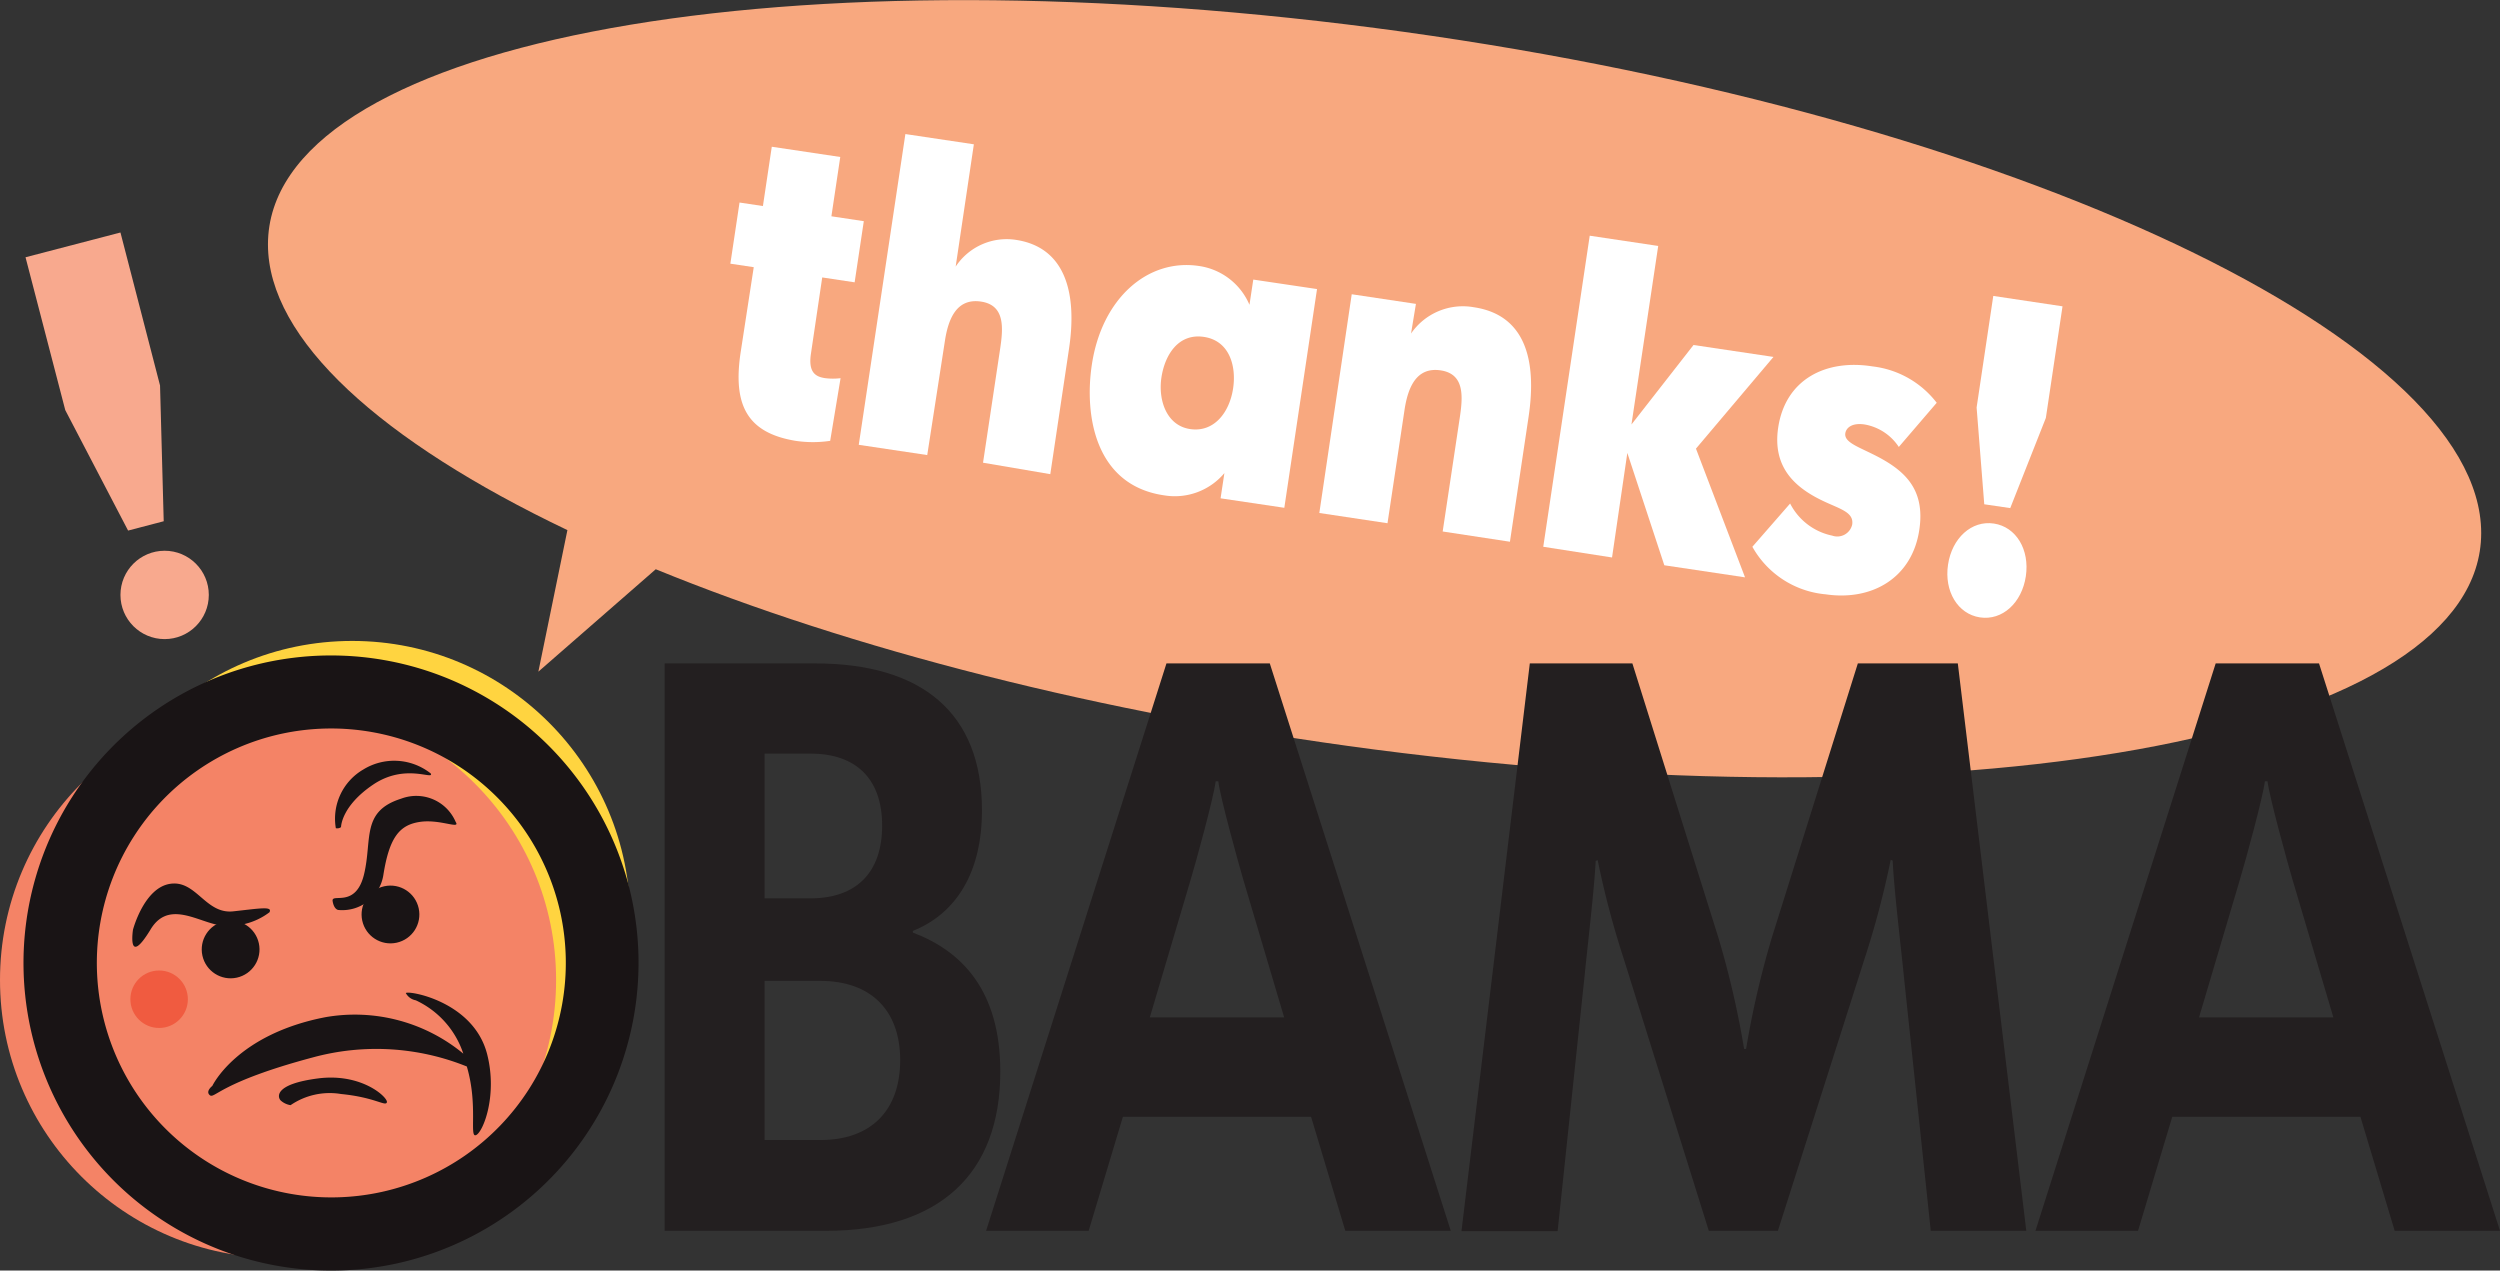 <svg xmlns="http://www.w3.org/2000/svg" viewBox="0 0 163.55 83.12"><rect x="0" y="0" width="163.55" height="83.12" fill="#333333" stroke="none"/><defs><style>.a{fill:#f8a87f;}.b{fill:#ffd440;}.c{fill:#f48366;}.d{fill:#191415;}.e{fill:#231f20;}.f{fill:#f05b40;}.g{fill:#fff;}.h{fill:#f8a98e;}</style></defs><title>negative-logo</title><path class="a" d="M108.64,6.06c-40-5.21-72.42,1.13-72.42,14.16,0,6.24,7.44,12.89,19.59,18.69l-1.9,9.26,7.68-6.7c12.66,5.18,29.09,9.45,47,11.79,40,5.21,72.42-1.13,72.42-14.16S148.64,11.27,108.64,6.06Z" transform="translate(-18.69 -4.23)"/><circle class="b" cx="23.04" cy="60.12" r="18.19"/><circle class="c" cx="18.19" cy="64.11" r="18.19"/><path class="d" d="M44.67,86.88A20.12,20.12,0,1,1,60,62.92,20.14,20.14,0,0,1,44.67,86.88ZM37.08,52.24a15.34,15.34,0,1,0,18.27,11.7A15.36,15.36,0,0,0,37.08,52.24Z" transform="translate(-18.69 -4.23)"/><path class="d" d="M27.39,65.05s0.72-2.74,2.43-3,2.31,2,4.13,1.8,2.57-.34,2.37.06a4.36,4.36,0,0,1-3.5.8c-1.43-.33-3.2-1.52-4.3.36C27,67.55,27.39,65.05,27.39,65.05Z" transform="translate(-18.69 -4.23)"/><circle class="d" cx="33.78" cy="66.34" r="1.89" transform="translate(-32.11 4.54) rotate(-12.36)"/><circle class="d" cx="44.24" cy="64.05" r="1.89" transform="translate(-31.38 6.73) rotate(-12.36)"/><path class="d" d="M40.82,63.76a2.72,2.72,0,0,0,2.95-2.29C44.16,59,44.83,58.2,46.15,58s2.69,0.51,2.35,0a2.8,2.8,0,0,0-3.57-1.52c-2.62.83-1.88,2.65-2.42,4.93s-2.15,1.21-2.06,1.77S40.82,63.76,40.82,63.76Z" transform="translate(-18.69 -4.23)"/><path class="d" d="M41,58.34s0-1.36,2.1-2.78,4-.27,3.77-0.73a3.85,3.85,0,0,0-4.41-.26,3.72,3.72,0,0,0-1.8,3.84A0.4,0.4,0,0,0,41,58.34Z" transform="translate(-18.69 -4.23)"/><path class="d" d="M50.56,73.2c-0.89-3.5-5.24-4.2-5.32-4a0.93,0.93,0,0,0,.65.47A5.88,5.88,0,0,1,49,73.16a11.14,11.14,0,0,0-9-2.39c-5.83,1.12-7.42,4.5-7.42,4.5s-0.47.36-.16,0.61,0.66-.85,6.72-2.47A15.82,15.82,0,0,1,49.23,74c0.75,2.54.14,4.68,0.6,4.49S51.25,75.91,50.56,73.2Z" transform="translate(-18.69 -4.23)"/><path class="d" d="M37.7,76.53A4.53,4.53,0,0,1,41,75.8c2.24,0.22,2.92.84,3,.54s-1.62-1.93-4.5-1.56S36.84,76,37.05,76.22A1.25,1.25,0,0,0,37.7,76.53Z" transform="translate(-18.69 -4.23)"/><path class="e" d="M62.17,47.63H72c7,0,10.93,3.23,10.93,9.62,0,4-1.64,6.72-4.52,7.88v0.11c3.23,1.22,5.72,3.81,5.72,9.09,0,6.72-4,10.42-11.41,10.42H62.17V47.63ZM68.71,63h3c3,0,4.69-1.69,4.69-4.76s-1.72-4.71-4.69-4.71h-3V63Zm0,15.81h3.66c3.27,0,5.21-1.9,5.21-5.23s-2-5.18-5.21-5.18H68.71V78.82Z" transform="translate(-18.69 -4.23)"/><path class="e" d="M95,47.63h6.76l11.84,37.12H106.7l-2.24-7.46H92.15l-2.24,7.46H83.2Zm7.7,23.16-2.67-9c-0.34-1.16-1.51-5.39-1.64-6.45H98.22c-0.13,1.06-1.29,5.29-1.64,6.45l-2.67,9h8.78Z" transform="translate(-18.69 -4.23)"/><path class="e" d="M118.77,47.63h6.71l5.59,17.82a59.32,59.32,0,0,1,1.72,7.4h0.13a59.39,59.39,0,0,1,1.72-7.4l5.59-17.82h6.54l4.48,37.12H145l-1.76-16.66c-0.17-1.74-.65-5.71-0.73-7.56l-0.13-.05a58.62,58.62,0,0,1-1.72,6.5L135,84.75h-4.52L124.93,67a58.8,58.8,0,0,1-1.72-6.5l-0.13.05c-0.09,1.85-.56,5.82-0.73,7.56l-1.76,16.66H114.3Z" transform="translate(-18.69 -4.23)"/><path class="e" d="M163.64,47.63h6.76l11.84,37.12h-6.89l-2.24-7.46H160.8l-2.24,7.46h-6.71Zm7.7,23.16-2.67-9c-0.34-1.16-1.51-5.39-1.64-6.45h-0.17c-0.13,1.06-1.29,5.29-1.64,6.45l-2.67,9h8.78Z" transform="translate(-18.69 -4.23)"/><circle class="f" cx="10.41" cy="65.37" r="1.88"/><path class="g" d="M67.14,27.3L68,21.71l-1.53-.23,0.6-4,1.53,0.23,0.58-3.88,4.48,0.67-0.58,3.88,2.12,0.32-0.6,4-2.12-.32-0.74,5c-0.18,1.22.31,1.5,0.94,1.59a4.1,4.1,0,0,0,1,0L73,33.07a7.66,7.66,0,0,1-2.26,0C67.51,32.54,66.64,30.66,67.14,27.3Z" transform="translate(-18.69 -4.23)"/><path class="g" d="M77.92,13l4.48,0.67-1.19,8h0a4,4,0,0,1,3.93-1.75c3.16,0.47,4.06,3.33,3.48,7.16l-1.22,8.17L83,34.5l1.11-7.39c0.21-1.39.36-2.91-1.24-3.15s-2.15,1.13-2.37,2.61L79.35,34l-4.48-.67Z" transform="translate(-18.69 -4.23)"/><path class="g" d="M90.12,28.08c0.65-4.32,3.64-6.95,7-6.45a4.24,4.24,0,0,1,3.31,2.54h0l0.25-1.65,4.17,0.62-2.14,14.31-4.17-.62,0.25-1.65h0a4.23,4.23,0,0,1-3.91,1.46C90.31,36,89.62,31.38,90.12,28.08Zm9.24,1.56c0.22-1.45-.23-3.12-1.91-3.37s-2.56,1.19-2.78,2.66S95,32.07,96.55,32.3,99.12,31.23,99.36,29.64Z" transform="translate(-18.69 -4.23)"/><path class="g" d="M107.12,23.48l4.2,0.63L111,26.05h0a4.11,4.11,0,0,1,4.11-1.72c3.3,0.49,4.15,3.35,3.58,7.17l-1.22,8.17L113.07,39l1.11-7.39c0.21-1.39.36-2.91-1.24-3.15s-2.15,1.13-2.37,2.61l-1.11,7.39L105,37.79Z" transform="translate(-18.69 -4.23)"/><path class="g" d="M122.69,19.65l4.48,0.67L125.42,32l4.06-5.2,5.23,0.78-5.07,6L132.85,42l-5.28-.79-2.42-7.35-1,6.84L119.65,40Z" transform="translate(-18.69 -4.23)"/><path class="g" d="M133.33,40l2.47-2.83a4,4,0,0,0,2.75,2.1,1,1,0,0,0,1.31-.72c0.12-.78-0.72-1-1.76-1.48-1.83-.84-3.49-2.15-3.08-4.87,0.47-3.13,3.08-4.49,6.17-4a6.19,6.19,0,0,1,4.2,2.38l-2.48,2.89A3.37,3.37,0,0,0,140.68,32c-0.85-.13-1.22.23-1.27,0.58-0.08.55,0.76,0.85,1.71,1.32,2.06,1,3.55,2.22,3.13,5-0.47,3.13-3.08,4.66-6.13,4.21A6.11,6.11,0,0,1,133.33,40Z" transform="translate(-18.69 -4.23)"/><path class="g" d="M146.13,41.17c0.26-1.74,1.54-2.91,3-2.69s2.35,1.71,2.09,3.45-1.54,2.91-3,2.69S145.87,42.9,146.13,41.17ZM148,30.89l1.09-7.3,4.53,0.68-1.09,7.3-2.33,5.9-1.7-.25Z" transform="translate(-18.69 -4.23)"/><polygon class="h" points="4.27 26.83 1.67 16.83 7.88 15.21 10.47 25.22 10.71 34.1 8.38 34.71 4.27 26.83"/><circle class="h" cx="10.77" cy="38.92" r="2.89"/></svg>